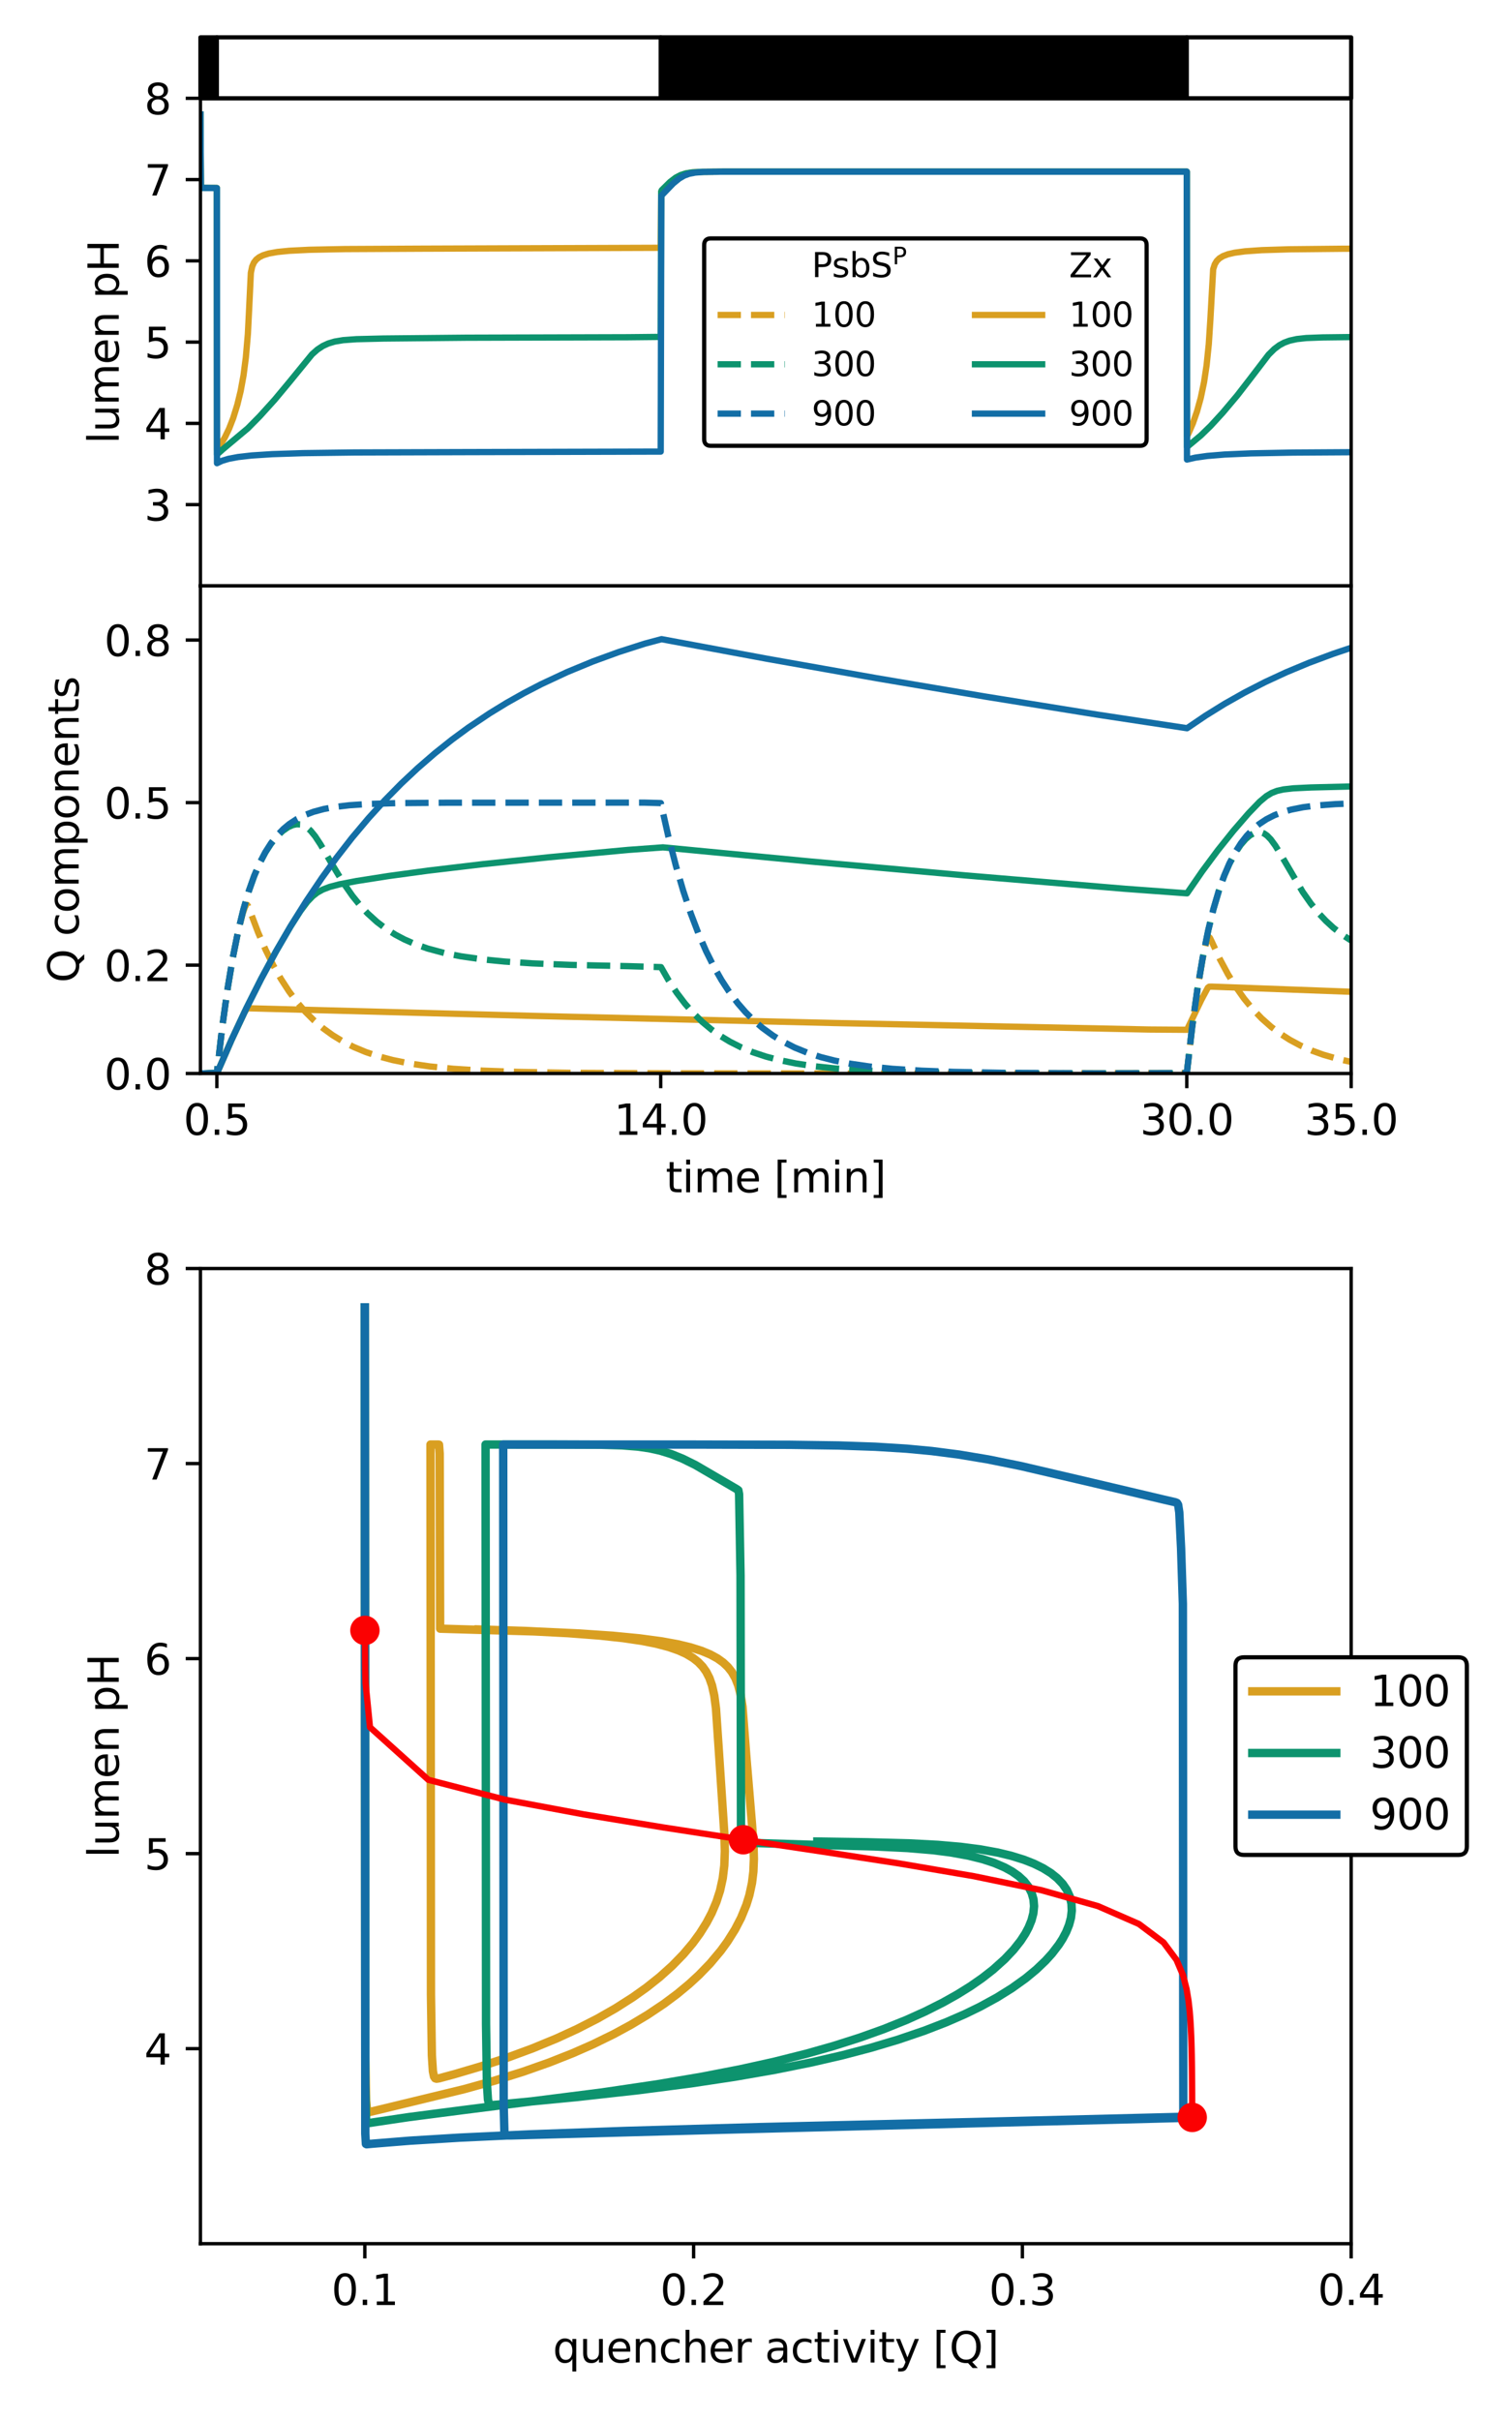 <?xml version="1.0" encoding="utf-8" standalone="no"?>
<!DOCTYPE svg PUBLIC "-//W3C//DTD SVG 1.1//EN"
  "http://www.w3.org/Graphics/SVG/1.1/DTD/svg11.dtd">
<svg xmlns:xlink="http://www.w3.org/1999/xlink" width="360pt" height="576pt" viewBox="0 0 360 576" xmlns="http://www.w3.org/2000/svg" version="1.1">
 <defs>
  <style type="text/css">*{stroke-linejoin: round; stroke-linecap: butt}</style>
 </defs>
 <g id="figure_1">
  <g id="patch_1">
   <path d="M 0 576 
L 360 576 
L 360 0 
L 0 0 
z
" style="fill: #ffffff"/>
  </g>
  <g id="axes_1">
   <g id="patch_2">
    <path d="M 47.72 139.455 
L 321.705 139.455 
L 321.705 23.4 
L 47.72 23.4 
z
" style="fill: #ffffff"/>
   </g>
   <g id="patch_3">
    <path d="M 47.72 23.4 
L 51.634 23.4 
L 51.634 8.893 
L 47.72 8.893 
z
" style="stroke: #000000; stroke-linejoin: miter"/>
   </g>
   <g id="patch_4">
    <path d="M 51.634 23.4 
L 157.314 23.4 
L 157.314 8.893 
L 51.634 8.893 
z
" style="fill: #ffffff; stroke: #000000; stroke-linejoin: miter"/>
   </g>
   <g id="patch_5">
    <path d="M 157.314 23.4 
L 282.564 23.4 
L 282.564 8.893 
L 157.314 8.893 
z
" style="stroke: #000000; stroke-linejoin: miter"/>
   </g>
   <g id="patch_6">
    <path d="M 282.564 23.4 
L 321.705 23.4 
L 321.705 8.893 
L 282.564 8.893 
z
" style="fill: #ffffff; stroke: #000000; stroke-linejoin: miter"/>
   </g>
   <g id="matplotlib.axis_1">
    <g id="ytick_1">
     <g id="line2d_1">
      <defs>
       <path id="m0ef257c199" d="M 0 0 
L -3.5 0 
" style="stroke: #000000; stroke-width: 0.8"/>
      </defs>
      <g>
       <use xlink:href="#m0ef257c199" x="47.72" y="120.112" style="stroke: #000000; stroke-width: 0.8"/>
      </g>
     </g>
     <g id="text_1">
      <!-- 3 -->
      <g transform="translate(34.358 123.911) scale(0.1 -0.1)">
       <defs>
        <path id="DejaVuSans-33" d="M 2597 2516 
Q 3050 2419 3304 2112 
Q 3559 1806 3559 1356 
Q 3559 666 3084 287 
Q 2609 -91 1734 -91 
Q 1441 -91 1130 -33 
Q 819 25 488 141 
L 488 750 
Q 750 597 1062 519 
Q 1375 441 1716 441 
Q 2309 441 2620 675 
Q 2931 909 2931 1356 
Q 2931 1769 2642 2001 
Q 2353 2234 1838 2234 
L 1294 2234 
L 1294 2753 
L 1863 2753 
Q 2328 2753 2575 2939 
Q 2822 3125 2822 3475 
Q 2822 3834 2567 4026 
Q 2313 4219 1838 4219 
Q 1578 4219 1281 4162 
Q 984 4106 628 3988 
L 628 4550 
Q 988 4650 1302 4700 
Q 1616 4750 1894 4750 
Q 2613 4750 3031 4423 
Q 3450 4097 3450 3541 
Q 3450 3153 3228 2886 
Q 3006 2619 2597 2516 
z
" transform="scale(0.016)"/>
       </defs>
       <use xlink:href="#DejaVuSans-33"/>
      </g>
     </g>
    </g>
    <g id="ytick_2">
     <g id="line2d_2">
      <g>
       <use xlink:href="#m0ef257c199" x="47.72" y="100.77" style="stroke: #000000; stroke-width: 0.8"/>
      </g>
     </g>
     <g id="text_2">
      <!-- 4 -->
      <g transform="translate(34.358 104.569) scale(0.1 -0.1)">
       <defs>
        <path id="DejaVuSans-34" d="M 2419 4116 
L 825 1625 
L 2419 1625 
L 2419 4116 
z
M 2253 4666 
L 3047 4666 
L 3047 1625 
L 3713 1625 
L 3713 1100 
L 3047 1100 
L 3047 0 
L 2419 0 
L 2419 1100 
L 313 1100 
L 313 1709 
L 2253 4666 
z
" transform="scale(0.016)"/>
       </defs>
       <use xlink:href="#DejaVuSans-34"/>
      </g>
     </g>
    </g>
    <g id="ytick_3">
     <g id="line2d_3">
      <g>
       <use xlink:href="#m0ef257c199" x="47.72" y="81.427" style="stroke: #000000; stroke-width: 0.8"/>
      </g>
     </g>
     <g id="text_3">
      <!-- 5 -->
      <g transform="translate(34.358 85.226) scale(0.1 -0.1)">
       <defs>
        <path id="DejaVuSans-35" d="M 691 4666 
L 3169 4666 
L 3169 4134 
L 1269 4134 
L 1269 2991 
Q 1406 3038 1543 3061 
Q 1681 3084 1819 3084 
Q 2600 3084 3056 2656 
Q 3513 2228 3513 1497 
Q 3513 744 3044 326 
Q 2575 -91 1722 -91 
Q 1428 -91 1123 -41 
Q 819 9 494 109 
L 494 744 
Q 775 591 1075 516 
Q 1375 441 1709 441 
Q 2250 441 2565 725 
Q 2881 1009 2881 1497 
Q 2881 1984 2565 2268 
Q 2250 2553 1709 2553 
Q 1456 2553 1204 2497 
Q 953 2441 691 2322 
L 691 4666 
z
" transform="scale(0.016)"/>
       </defs>
       <use xlink:href="#DejaVuSans-35"/>
      </g>
     </g>
    </g>
    <g id="ytick_4">
     <g id="line2d_4">
      <g>
       <use xlink:href="#m0ef257c199" x="47.72" y="62.085" style="stroke: #000000; stroke-width: 0.8"/>
      </g>
     </g>
     <g id="text_4">
      <!-- 6 -->
      <g transform="translate(34.358 65.884) scale(0.1 -0.1)">
       <defs>
        <path id="DejaVuSans-36" d="M 2113 2584 
Q 1688 2584 1439 2293 
Q 1191 2003 1191 1497 
Q 1191 994 1439 701 
Q 1688 409 2113 409 
Q 2538 409 2786 701 
Q 3034 994 3034 1497 
Q 3034 2003 2786 2293 
Q 2538 2584 2113 2584 
z
M 3366 4563 
L 3366 3988 
Q 3128 4100 2886 4159 
Q 2644 4219 2406 4219 
Q 1781 4219 1451 3797 
Q 1122 3375 1075 2522 
Q 1259 2794 1537 2939 
Q 1816 3084 2150 3084 
Q 2853 3084 3261 2657 
Q 3669 2231 3669 1497 
Q 3669 778 3244 343 
Q 2819 -91 2113 -91 
Q 1303 -91 875 529 
Q 447 1150 447 2328 
Q 447 3434 972 4092 
Q 1497 4750 2381 4750 
Q 2619 4750 2861 4703 
Q 3103 4656 3366 4563 
z
" transform="scale(0.016)"/>
       </defs>
       <use xlink:href="#DejaVuSans-36"/>
      </g>
     </g>
    </g>
    <g id="ytick_5">
     <g id="line2d_5">
      <g>
       <use xlink:href="#m0ef257c199" x="47.72" y="42.742" style="stroke: #000000; stroke-width: 0.8"/>
      </g>
     </g>
     <g id="text_5">
      <!-- 7 -->
      <g transform="translate(34.358 46.542) scale(0.1 -0.1)">
       <defs>
        <path id="DejaVuSans-37" d="M 525 4666 
L 3525 4666 
L 3525 4397 
L 1831 0 
L 1172 0 
L 2766 4134 
L 525 4134 
L 525 4666 
z
" transform="scale(0.016)"/>
       </defs>
       <use xlink:href="#DejaVuSans-37"/>
      </g>
     </g>
    </g>
    <g id="ytick_6">
     <g id="line2d_6">
      <g>
       <use xlink:href="#m0ef257c199" x="47.72" y="23.4" style="stroke: #000000; stroke-width: 0.8"/>
      </g>
     </g>
     <g id="text_6">
      <!-- 8 -->
      <g transform="translate(34.358 27.199) scale(0.1 -0.1)">
       <defs>
        <path id="DejaVuSans-38" d="M 2034 2216 
Q 1584 2216 1326 1975 
Q 1069 1734 1069 1313 
Q 1069 891 1326 650 
Q 1584 409 2034 409 
Q 2484 409 2743 651 
Q 3003 894 3003 1313 
Q 3003 1734 2745 1975 
Q 2488 2216 2034 2216 
z
M 1403 2484 
Q 997 2584 770 2862 
Q 544 3141 544 3541 
Q 544 4100 942 4425 
Q 1341 4750 2034 4750 
Q 2731 4750 3128 4425 
Q 3525 4100 3525 3541 
Q 3525 3141 3298 2862 
Q 3072 2584 2669 2484 
Q 3125 2378 3379 2068 
Q 3634 1759 3634 1313 
Q 3634 634 3220 271 
Q 2806 -91 2034 -91 
Q 1263 -91 848 271 
Q 434 634 434 1313 
Q 434 1759 690 2068 
Q 947 2378 1403 2484 
z
M 1172 3481 
Q 1172 3119 1398 2916 
Q 1625 2713 2034 2713 
Q 2441 2713 2670 2916 
Q 2900 3119 2900 3481 
Q 2900 3844 2670 4047 
Q 2441 4250 2034 4250 
Q 1625 4250 1398 4047 
Q 1172 3844 1172 3481 
z
" transform="scale(0.016)"/>
       </defs>
       <use xlink:href="#DejaVuSans-38"/>
      </g>
     </g>
    </g>
    <g id="text_7">
     <!-- lumen pH -->
     <g transform="translate(28.278 105.624) rotate(-90) scale(0.1 -0.1)">
      <defs>
       <path id="DejaVuSans-6c" d="M 603 4863 
L 1178 4863 
L 1178 0 
L 603 0 
L 603 4863 
z
" transform="scale(0.016)"/>
       <path id="DejaVuSans-75" d="M 544 1381 
L 544 3500 
L 1119 3500 
L 1119 1403 
Q 1119 906 1312 657 
Q 1506 409 1894 409 
Q 2359 409 2629 706 
Q 2900 1003 2900 1516 
L 2900 3500 
L 3475 3500 
L 3475 0 
L 2900 0 
L 2900 538 
Q 2691 219 2414 64 
Q 2138 -91 1772 -91 
Q 1169 -91 856 284 
Q 544 659 544 1381 
z
M 1991 3584 
L 1991 3584 
z
" transform="scale(0.016)"/>
       <path id="DejaVuSans-6d" d="M 3328 2828 
Q 3544 3216 3844 3400 
Q 4144 3584 4550 3584 
Q 5097 3584 5394 3201 
Q 5691 2819 5691 2113 
L 5691 0 
L 5113 0 
L 5113 2094 
Q 5113 2597 4934 2840 
Q 4756 3084 4391 3084 
Q 3944 3084 3684 2787 
Q 3425 2491 3425 1978 
L 3425 0 
L 2847 0 
L 2847 2094 
Q 2847 2600 2669 2842 
Q 2491 3084 2119 3084 
Q 1678 3084 1418 2786 
Q 1159 2488 1159 1978 
L 1159 0 
L 581 0 
L 581 3500 
L 1159 3500 
L 1159 2956 
Q 1356 3278 1631 3431 
Q 1906 3584 2284 3584 
Q 2666 3584 2933 3390 
Q 3200 3197 3328 2828 
z
" transform="scale(0.016)"/>
       <path id="DejaVuSans-65" d="M 3597 1894 
L 3597 1613 
L 953 1613 
Q 991 1019 1311 708 
Q 1631 397 2203 397 
Q 2534 397 2845 478 
Q 3156 559 3463 722 
L 3463 178 
Q 3153 47 2828 -22 
Q 2503 -91 2169 -91 
Q 1331 -91 842 396 
Q 353 884 353 1716 
Q 353 2575 817 3079 
Q 1281 3584 2069 3584 
Q 2775 3584 3186 3129 
Q 3597 2675 3597 1894 
z
M 3022 2063 
Q 3016 2534 2758 2815 
Q 2500 3097 2075 3097 
Q 1594 3097 1305 2825 
Q 1016 2553 972 2059 
L 3022 2063 
z
" transform="scale(0.016)"/>
       <path id="DejaVuSans-6e" d="M 3513 2113 
L 3513 0 
L 2938 0 
L 2938 2094 
Q 2938 2591 2744 2837 
Q 2550 3084 2163 3084 
Q 1697 3084 1428 2787 
Q 1159 2491 1159 1978 
L 1159 0 
L 581 0 
L 581 3500 
L 1159 3500 
L 1159 2956 
Q 1366 3272 1645 3428 
Q 1925 3584 2291 3584 
Q 2894 3584 3203 3211 
Q 3513 2838 3513 2113 
z
" transform="scale(0.016)"/>
       <path id="DejaVuSans-20" transform="scale(0.016)"/>
       <path id="DejaVuSans-70" d="M 1159 525 
L 1159 -1331 
L 581 -1331 
L 581 3500 
L 1159 3500 
L 1159 2969 
Q 1341 3281 1617 3432 
Q 1894 3584 2278 3584 
Q 2916 3584 3314 3078 
Q 3713 2572 3713 1747 
Q 3713 922 3314 415 
Q 2916 -91 2278 -91 
Q 1894 -91 1617 61 
Q 1341 213 1159 525 
z
M 3116 1747 
Q 3116 2381 2855 2742 
Q 2594 3103 2138 3103 
Q 1681 3103 1420 2742 
Q 1159 2381 1159 1747 
Q 1159 1113 1420 752 
Q 1681 391 2138 391 
Q 2594 391 2855 752 
Q 3116 1113 3116 1747 
z
" transform="scale(0.016)"/>
       <path id="DejaVuSans-48" d="M 628 4666 
L 1259 4666 
L 1259 2753 
L 3553 2753 
L 3553 4666 
L 4184 4666 
L 4184 0 
L 3553 0 
L 3553 2222 
L 1259 2222 
L 1259 0 
L 628 0 
L 628 4666 
z
" transform="scale(0.016)"/>
      </defs>
      <use xlink:href="#DejaVuSans-6c"/>
      <use xlink:href="#DejaVuSans-75" transform="translate(27.783 0)"/>
      <use xlink:href="#DejaVuSans-6d" transform="translate(91.162 0)"/>
      <use xlink:href="#DejaVuSans-65" transform="translate(188.574 0)"/>
      <use xlink:href="#DejaVuSans-6e" transform="translate(250.098 0)"/>
      <use xlink:href="#DejaVuSans-20" transform="translate(313.477 0)"/>
      <use xlink:href="#DejaVuSans-70" transform="translate(345.264 0)"/>
      <use xlink:href="#DejaVuSans-48" transform="translate(408.74 0)"/>
     </g>
    </g>
   </g>
   <g id="line2d_7">
    <path d="M 47.72 27.255 
L 47.834 44.735 
L 49.204 44.736 
L 51.634 44.75 
L 51.694 107.07 
L 51.744 107.006 
L 53.487 104.217 
L 54.546 102.028 
L 55.525 99.5 
L 56.51 96.321 
L 57.295 93.093 
L 57.989 89.302 
L 58.538 85.049 
L 59.015 79.53 
L 59.335 73.144 
L 59.725 64.947 
L 60.039 63.457 
L 60.455 62.497 
L 60.998 61.789 
L 61.707 61.224 
L 62.651 60.754 
L 63.996 60.34 
L 66.03 59.973 
L 68.839 59.692 
L 73.631 59.452 
L 82.131 59.282 
L 100.544 59.188 
L 157.314 58.981 
L 157.425 45.709 
L 157.559 45.404 
L 159.63 43.345 
L 160.955 42.324 
L 162.121 41.698 
L 163.329 41.298 
L 164.844 41.041 
L 167.162 40.902 
L 172.715 40.858 
L 282.564 40.857 
L 282.564 40.869 
L 282.655 103.75 
L 282.675 103.732 
L 283.046 103.003 
L 284.021 100.746 
L 285 97.934 
L 285.89 94.712 
L 286.674 90.982 
L 287.289 86.91 
L 287.804 81.917 
L 288.186 76.014 
L 288.85 64.093 
L 289.218 62.935 
L 289.702 62.12 
L 290.324 61.498 
L 291.177 60.97 
L 292.364 60.518 
L 293.929 60.154 
L 296.422 59.818 
L 300.406 59.54 
L 307.06 59.335 
L 319.754 59.204 
L 321.705 59.195 
L 321.705 59.195 
" clip-path="url(#p73474bba66)" style="fill: none; stroke: #d99f21; stroke-width: 1.5; stroke-linecap: square"/>
   </g>
   <g id="line2d_8">
    <path d="M 47.72 178.139 
L 51.714 178.029 
L 53.092 176.274 
L 54.57 174.75 
L 56.072 173.508 
L 57.615 172.514 
L 58.538 172.135 
L 59.051 172.157 
L 60.068 172.564 
L 62.984 173.64 
L 66.188 174.584 
L 69.752 175.403 
L 73.873 176.118 
L 78.712 176.723 
L 84.614 177.22 
L 92.113 177.609 
L 101.433 177.87 
L 116.306 178.047 
L 146.597 178.126 
L 282.592 178.109 
L 283.957 176.357 
L 285.399 174.855 
L 286.792 173.715 
L 287.585 173.303 
L 288.068 173.296 
L 289.183 173.658 
L 292.434 174.61 
L 296.002 175.424 
L 300.197 176.144 
L 305.05 176.742 
L 310.953 177.233 
L 318.582 177.621 
L 321.705 177.727 
L 321.705 177.727 
" clip-path="url(#p73474bba66)" style="fill: none; stroke-dasharray: 5.55,2.4; stroke-dashoffset: 0; stroke: #d99f21; stroke-width: 1.5"/>
   </g>
   <g id="line2d_9">
    <path d="M 47.72 178.139 
L 51.931 178.035 
L 57.694 176.112 
L 59.015 175.812 
L 63.589 175.829 
L 240.886 176.472 
L 282.894 176.49 
L 287.686 175.059 
L 288.706 175.039 
L 321.705 175.222 
L 321.705 175.222 
" clip-path="url(#p73474bba66)" style="fill: none; stroke: #d99f21; stroke-width: 1.5; stroke-linecap: square"/>
   </g>
   <g id="line2d_10">
    <path d="M 47.72 27.255 
L 47.834 44.735 
L 49.204 44.736 
L 51.634 44.756 
L 51.678 108.17 
L 51.743 108.109 
L 53.042 106.946 
L 58.998 101.957 
L 61.87 99.047 
L 65.415 95.126 
L 68.89 90.954 
L 74.293 84.336 
L 75.58 83.197 
L 76.867 82.35 
L 78.154 81.758 
L 79.671 81.303 
L 81.713 80.961 
L 84.833 80.732 
L 91.289 80.576 
L 110.988 80.383 
L 149.525 80.27 
L 157.314 80.189 
L 157.426 45.616 
L 157.554 45.272 
L 159.542 43.309 
L 160.89 42.283 
L 162.07 41.665 
L 163.313 41.271 
L 164.734 41.039 
L 167.046 40.902 
L 172.647 40.858 
L 282.564 40.857 
L 282.564 40.872 
L 282.631 106.37 
L 282.675 106.342 
L 285.927 103.628 
L 288.26 101.357 
L 291.144 98.212 
L 294.579 94.133 
L 297.6 90.23 
L 302.038 84.422 
L 303.41 83.066 
L 304.617 82.17 
L 305.77 81.553 
L 307.057 81.08 
L 308.748 80.705 
L 311.003 80.458 
L 314.902 80.31 
L 321.705 80.227 
L 321.705 80.227 
" clip-path="url(#p73474bba66)" style="fill: none; stroke: #0d936e; stroke-width: 1.5; stroke-linecap: square"/>
   </g>
   <g id="line2d_11">
    <path d="M 47.72 178.139 
L 51.711 178.032 
L 53.1 176.264 
L 54.545 174.771 
L 56.112 173.474 
L 57.806 172.37 
L 59.685 171.43 
L 61.67 170.683 
L 63.961 170.059 
L 66.584 169.577 
L 69.462 169.283 
L 71.719 169.253 
L 73.742 169.438 
L 75.948 169.873 
L 86.17 172.21 
L 90.732 172.844 
L 95.442 173.29 
L 101.838 173.679 
L 110.988 173.986 
L 125.367 174.196 
L 151.59 174.312 
L 157.702 174.431 
L 161.217 175.276 
L 165.15 175.995 
L 169.818 176.619 
L 175.365 177.128 
L 182.355 177.535 
L 191.187 177.824 
L 204.883 178.024 
L 229.84 178.121 
L 282.612 178.075 
L 283.982 176.322 
L 285.437 174.809 
L 286.99 173.515 
L 288.627 172.437 
L 290.464 171.501 
L 292.344 170.776 
L 294.669 170.132 
L 297.101 169.699 
L 299.144 169.529 
L 301.154 169.587 
L 303.087 169.882 
L 305.956 170.588 
L 311.285 171.903 
L 315.317 172.635 
L 319.74 173.201 
L 321.705 173.392 
L 321.705 173.392 
" clip-path="url(#p73474bba66)" style="fill: none; stroke-dasharray: 5.55,2.4; stroke-dashoffset: 0; stroke: #0d936e; stroke-width: 1.5"/>
   </g>
   <g id="line2d_12">
    <path d="M 47.72 178.139 
L 51.936 178.033 
L 57.674 176.117 
L 63.817 174.298 
L 70.145 172.656 
L 73.742 171.913 
L 76.315 171.612 
L 80.246 171.406 
L 92.004 171.1 
L 121.446 170.56 
L 158.941 170.082 
L 250.397 171.33 
L 282.98 171.628 
L 290.256 170.112 
L 297.857 168.755 
L 302.038 168.185 
L 305.212 168.008 
L 312.131 167.927 
L 321.705 167.892 
L 321.705 167.892 
" clip-path="url(#p73474bba66)" style="fill: none; stroke: #0d936e; stroke-width: 1.5; stroke-linecap: square"/>
   </g>
   <g id="line2d_13">
    <path d="M 47.72 27.255 
L 47.834 44.735 
L 49.204 44.736 
L 51.634 44.777 
L 51.662 110.249 
L 51.743 110.204 
L 52.85 109.683 
L 54.424 109.208 
L 56.669 108.784 
L 59.96 108.409 
L 64.842 108.094 
L 72.191 107.855 
L 84.493 107.693 
L 111.471 107.608 
L 157.314 107.486 
L 157.458 46.616 
L 157.721 46.312 
L 160.275 43.665 
L 161.711 42.487 
L 162.884 41.803 
L 164.056 41.369 
L 165.53 41.078 
L 167.602 40.921 
L 172.045 40.861 
L 219.409 40.856 
L 282.564 40.857 
L 282.564 40.948 
L 282.612 109.382 
L 282.674 109.367 
L 284.601 108.926 
L 287.433 108.524 
L 291.573 108.182 
L 297.801 107.911 
L 307.913 107.721 
L 321.705 107.633 
L 321.705 107.633 
" clip-path="url(#p73474bba66)" style="fill: none; stroke: #136ea6; stroke-width: 1.5; stroke-linecap: square"/>
   </g>
   <g id="line2d_14">
    <path d="M 47.72 178.139 
L 51.713 178.028 
L 53.104 176.258 
L 54.542 174.773 
L 56.033 173.531 
L 57.747 172.402 
L 59.599 171.464 
L 61.63 170.69 
L 63.954 170.047 
L 66.742 169.516 
L 69.996 169.118 
L 74.418 168.807 
L 80.899 168.599 
L 92.295 168.493 
L 130.934 168.469 
L 157.476 168.58 
L 159.764 170.061 
L 162.289 171.431 
L 164.973 172.633 
L 167.944 173.714 
L 171.187 174.654 
L 174.886 175.484 
L 179.071 176.188 
L 184.021 176.784 
L 190.237 177.281 
L 197.843 177.649 
L 208.805 177.921 
L 225.314 178.074 
L 261.32 178.135 
L 282.64 178.032 
L 284.032 176.261 
L 285.548 174.703 
L 287.043 173.472 
L 288.7 172.389 
L 290.522 171.467 
L 292.524 170.702 
L 294.91 170.041 
L 297.517 169.54 
L 300.927 169.117 
L 305.34 168.808 
L 311.61 168.604 
L 321.705 168.5 
L 321.705 168.5 
" clip-path="url(#p73474bba66)" style="fill: none; stroke-dasharray: 5.55,2.4; stroke-dashoffset: 0; stroke: #136ea6; stroke-width: 1.5"/>
   </g>
   <g id="line2d_15">
    <path d="M 47.72 178.139 
L 51.936 178.032 
L 57.747 176.094 
L 63.954 174.26 
L 70.362 172.593 
L 77.51 170.972 
L 84.493 169.599 
L 92.295 168.279 
L 100.992 167.032 
L 110.192 165.932 
L 120.685 164.904 
L 132.984 163.946 
L 147.333 163.091 
L 158.243 162.654 
L 224.437 164.429 
L 282.826 165.792 
L 293.285 164.793 
L 305.039 163.896 
L 318.448 163.102 
L 321.705 162.94 
L 321.705 162.94 
" clip-path="url(#p73474bba66)" style="fill: none; stroke: #136ea6; stroke-width: 1.5; stroke-linecap: square"/>
   </g>
   <g id="patch_7">
    <path d="M 47.72 139.455 
L 47.72 23.4 
" style="fill: none; stroke: #000000; stroke-width: 0.8; stroke-linejoin: miter; stroke-linecap: square"/>
   </g>
   <g id="patch_8">
    <path d="M 321.705 139.455 
L 321.705 23.4 
" style="fill: none; stroke: #000000; stroke-width: 0.8; stroke-linejoin: miter; stroke-linecap: square"/>
   </g>
   <g id="patch_9">
    <path d="M 47.72 139.455 
L 321.705 139.455 
" style="fill: none; stroke: #000000; stroke-width: 0.8; stroke-linejoin: miter; stroke-linecap: square"/>
   </g>
   <g id="patch_10">
    <path d="M 47.72 23.4 
L 321.705 23.4 
" style="fill: none; stroke: #000000; stroke-width: 0.8; stroke-linejoin: miter; stroke-linecap: square"/>
   </g>
   <g id="legend_1">
    <g id="patch_11">
     <path d="M 169.256 106.112 
L 271.406 106.112 
Q 273.006 106.112 273.006 104.512 
L 273.006 58.342 
Q 273.006 56.742 271.406 56.742 
L 169.256 56.742 
Q 167.656 56.742 167.656 58.342 
L 167.656 104.512 
Q 167.656 106.112 169.256 106.112 
z
" style="fill: #ffffff; stroke: #000000; stroke-linejoin: miter"/>
    </g>
    <g id="line2d_16">
     <path d="M 170.856 63.221 
L 178.856 63.221 
L 186.856 63.221 
" style="fill: none; stroke: #000000; stroke-opacity: 0; stroke-width: 1.5; stroke-linecap: square"/>
    </g>
    <g id="text_8">
     <!-- $\mathrm{PsbS^P}$ -->
     <g transform="translate(193.256 66.021) scale(0.08 -0.08)">
      <defs>
       <path id="DejaVuSans-50" d="M 1259 4147 
L 1259 2394 
L 2053 2394 
Q 2494 2394 2734 2622 
Q 2975 2850 2975 3272 
Q 2975 3691 2734 3919 
Q 2494 4147 2053 4147 
L 1259 4147 
z
M 628 4666 
L 2053 4666 
Q 2838 4666 3239 4311 
Q 3641 3956 3641 3272 
Q 3641 2581 3239 2228 
Q 2838 1875 2053 1875 
L 1259 1875 
L 1259 0 
L 628 0 
L 628 4666 
z
" transform="scale(0.016)"/>
       <path id="DejaVuSans-73" d="M 2834 3397 
L 2834 2853 
Q 2591 2978 2328 3040 
Q 2066 3103 1784 3103 
Q 1356 3103 1142 2972 
Q 928 2841 928 2578 
Q 928 2378 1081 2264 
Q 1234 2150 1697 2047 
L 1894 2003 
Q 2506 1872 2764 1633 
Q 3022 1394 3022 966 
Q 3022 478 2636 193 
Q 2250 -91 1575 -91 
Q 1294 -91 989 -36 
Q 684 19 347 128 
L 347 722 
Q 666 556 975 473 
Q 1284 391 1588 391 
Q 1994 391 2212 530 
Q 2431 669 2431 922 
Q 2431 1156 2273 1281 
Q 2116 1406 1581 1522 
L 1381 1569 
Q 847 1681 609 1914 
Q 372 2147 372 2553 
Q 372 3047 722 3315 
Q 1072 3584 1716 3584 
Q 2034 3584 2315 3537 
Q 2597 3491 2834 3397 
z
" transform="scale(0.016)"/>
       <path id="DejaVuSans-62" d="M 3116 1747 
Q 3116 2381 2855 2742 
Q 2594 3103 2138 3103 
Q 1681 3103 1420 2742 
Q 1159 2381 1159 1747 
Q 1159 1113 1420 752 
Q 1681 391 2138 391 
Q 2594 391 2855 752 
Q 3116 1113 3116 1747 
z
M 1159 2969 
Q 1341 3281 1617 3432 
Q 1894 3584 2278 3584 
Q 2916 3584 3314 3078 
Q 3713 2572 3713 1747 
Q 3713 922 3314 415 
Q 2916 -91 2278 -91 
Q 1894 -91 1617 61 
Q 1341 213 1159 525 
L 1159 0 
L 581 0 
L 581 4863 
L 1159 4863 
L 1159 2969 
z
" transform="scale(0.016)"/>
       <path id="DejaVuSans-53" d="M 3425 4513 
L 3425 3897 
Q 3066 4069 2747 4153 
Q 2428 4238 2131 4238 
Q 1616 4238 1336 4038 
Q 1056 3838 1056 3469 
Q 1056 3159 1242 3001 
Q 1428 2844 1947 2747 
L 2328 2669 
Q 3034 2534 3370 2195 
Q 3706 1856 3706 1288 
Q 3706 609 3251 259 
Q 2797 -91 1919 -91 
Q 1588 -91 1214 -16 
Q 841 59 441 206 
L 441 856 
Q 825 641 1194 531 
Q 1563 422 1919 422 
Q 2459 422 2753 634 
Q 3047 847 3047 1241 
Q 3047 1584 2836 1778 
Q 2625 1972 2144 2069 
L 1759 2144 
Q 1053 2284 737 2584 
Q 422 2884 422 3419 
Q 422 4038 858 4394 
Q 1294 4750 2059 4750 
Q 2388 4750 2728 4690 
Q 3069 4631 3425 4513 
z
" transform="scale(0.016)"/>
      </defs>
      <use xlink:href="#DejaVuSans-50" transform="translate(0 0.684)"/>
      <use xlink:href="#DejaVuSans-73" transform="translate(60.303 0.684)"/>
      <use xlink:href="#DejaVuSans-62" transform="translate(112.402 0.684)"/>
      <use xlink:href="#DejaVuSans-53" transform="translate(175.879 0.684)"/>
      <use xlink:href="#DejaVuSans-50" transform="translate(240.312 38.966) scale(0.7)"/>
     </g>
    </g>
    <g id="line2d_17">
     <path d="M 170.856 74.964 
L 178.856 74.964 
L 186.856 74.964 
" style="fill: none; stroke-dasharray: 5.55,2.4; stroke-dashoffset: 0; stroke: #d99f21; stroke-width: 1.5"/>
    </g>
    <g id="text_9">
     <!-- 100 -->
     <g transform="translate(193.256 77.764) scale(0.08 -0.08)">
      <defs>
       <path id="DejaVuSans-31" d="M 794 531 
L 1825 531 
L 1825 4091 
L 703 3866 
L 703 4441 
L 1819 4666 
L 2450 4666 
L 2450 531 
L 3481 531 
L 3481 0 
L 794 0 
L 794 531 
z
" transform="scale(0.016)"/>
       <path id="DejaVuSans-30" d="M 2034 4250 
Q 1547 4250 1301 3770 
Q 1056 3291 1056 2328 
Q 1056 1369 1301 889 
Q 1547 409 2034 409 
Q 2525 409 2770 889 
Q 3016 1369 3016 2328 
Q 3016 3291 2770 3770 
Q 2525 4250 2034 4250 
z
M 2034 4750 
Q 2819 4750 3233 4129 
Q 3647 3509 3647 2328 
Q 3647 1150 3233 529 
Q 2819 -91 2034 -91 
Q 1250 -91 836 529 
Q 422 1150 422 2328 
Q 422 3509 836 4129 
Q 1250 4750 2034 4750 
z
" transform="scale(0.016)"/>
      </defs>
      <use xlink:href="#DejaVuSans-31"/>
      <use xlink:href="#DejaVuSans-30" transform="translate(63.623 0)"/>
      <use xlink:href="#DejaVuSans-30" transform="translate(127.246 0)"/>
     </g>
    </g>
    <g id="line2d_18">
     <path d="M 170.856 86.706 
L 178.856 86.706 
L 186.856 86.706 
" style="fill: none; stroke-dasharray: 5.55,2.4; stroke-dashoffset: 0; stroke: #0d936e; stroke-width: 1.5"/>
    </g>
    <g id="text_10">
     <!-- 300 -->
     <g transform="translate(193.256 89.506) scale(0.08 -0.08)">
      <use xlink:href="#DejaVuSans-33"/>
      <use xlink:href="#DejaVuSans-30" transform="translate(63.623 0)"/>
      <use xlink:href="#DejaVuSans-30" transform="translate(127.246 0)"/>
     </g>
    </g>
    <g id="line2d_19">
     <path d="M 170.856 98.449 
L 178.856 98.449 
L 186.856 98.449 
" style="fill: none; stroke-dasharray: 5.55,2.4; stroke-dashoffset: 0; stroke: #136ea6; stroke-width: 1.5"/>
    </g>
    <g id="text_11">
     <!-- 900 -->
     <g transform="translate(193.256 101.249) scale(0.08 -0.08)">
      <defs>
       <path id="DejaVuSans-39" d="M 703 97 
L 703 672 
Q 941 559 1184 500 
Q 1428 441 1663 441 
Q 2288 441 2617 861 
Q 2947 1281 2994 2138 
Q 2813 1869 2534 1725 
Q 2256 1581 1919 1581 
Q 1219 1581 811 2004 
Q 403 2428 403 3163 
Q 403 3881 828 4315 
Q 1253 4750 1959 4750 
Q 2769 4750 3195 4129 
Q 3622 3509 3622 2328 
Q 3622 1225 3098 567 
Q 2575 -91 1691 -91 
Q 1453 -91 1209 -44 
Q 966 3 703 97 
z
M 1959 2075 
Q 2384 2075 2632 2365 
Q 2881 2656 2881 3163 
Q 2881 3666 2632 3958 
Q 2384 4250 1959 4250 
Q 1534 4250 1286 3958 
Q 1038 3666 1038 3163 
Q 1038 2656 1286 2365 
Q 1534 2075 1959 2075 
z
" transform="scale(0.016)"/>
      </defs>
      <use xlink:href="#DejaVuSans-39"/>
      <use xlink:href="#DejaVuSans-30" transform="translate(63.623 0)"/>
      <use xlink:href="#DejaVuSans-30" transform="translate(127.246 0)"/>
     </g>
    </g>
    <g id="line2d_20">
     <path d="M 232.136 63.221 
L 240.136 63.221 
L 248.136 63.221 
" style="fill: none; stroke: #000000; stroke-opacity: 0; stroke-width: 1.5; stroke-linecap: square"/>
    </g>
    <g id="text_12">
     <!-- $\mathrm{Zx}$ -->
     <g transform="translate(254.536 66.021) scale(0.08 -0.08)">
      <defs>
       <path id="DejaVuSans-5a" d="M 359 4666 
L 4025 4666 
L 4025 4184 
L 1075 531 
L 4097 531 
L 4097 0 
L 288 0 
L 288 481 
L 3238 4134 
L 359 4134 
L 359 4666 
z
" transform="scale(0.016)"/>
       <path id="DejaVuSans-78" d="M 3513 3500 
L 2247 1797 
L 3578 0 
L 2900 0 
L 1881 1375 
L 863 0 
L 184 0 
L 1544 1831 
L 300 3500 
L 978 3500 
L 1906 2253 
L 2834 3500 
L 3513 3500 
z
" transform="scale(0.016)"/>
      </defs>
      <use xlink:href="#DejaVuSans-5a" transform="translate(0 0.094)"/>
      <use xlink:href="#DejaVuSans-78" transform="translate(68.506 0.094)"/>
     </g>
    </g>
    <g id="line2d_21">
     <path d="M 232.136 74.964 
L 240.136 74.964 
L 248.136 74.964 
" style="fill: none; stroke: #d99f21; stroke-width: 1.5; stroke-linecap: square"/>
    </g>
    <g id="text_13">
     <!-- 100 -->
     <g transform="translate(254.536 77.764) scale(0.08 -0.08)">
      <use xlink:href="#DejaVuSans-31"/>
      <use xlink:href="#DejaVuSans-30" transform="translate(63.623 0)"/>
      <use xlink:href="#DejaVuSans-30" transform="translate(127.246 0)"/>
     </g>
    </g>
    <g id="line2d_22">
     <path d="M 232.136 86.706 
L 240.136 86.706 
L 248.136 86.706 
" style="fill: none; stroke: #0d936e; stroke-width: 1.5; stroke-linecap: square"/>
    </g>
    <g id="text_14">
     <!-- 300 -->
     <g transform="translate(254.536 89.506) scale(0.08 -0.08)">
      <use xlink:href="#DejaVuSans-33"/>
      <use xlink:href="#DejaVuSans-30" transform="translate(63.623 0)"/>
      <use xlink:href="#DejaVuSans-30" transform="translate(127.246 0)"/>
     </g>
    </g>
    <g id="line2d_23">
     <path d="M 232.136 98.449 
L 240.136 98.449 
L 248.136 98.449 
" style="fill: none; stroke: #136ea6; stroke-width: 1.5; stroke-linecap: square"/>
    </g>
    <g id="text_15">
     <!-- 900 -->
     <g transform="translate(254.536 101.249) scale(0.08 -0.08)">
      <use xlink:href="#DejaVuSans-39"/>
      <use xlink:href="#DejaVuSans-30" transform="translate(63.623 0)"/>
      <use xlink:href="#DejaVuSans-30" transform="translate(127.246 0)"/>
     </g>
    </g>
   </g>
  </g>
  <g id="axes_2">
   <g id="patch_12">
    <path d="M 47.72 255.509 
L 321.705 255.509 
L 321.705 139.455 
L 47.72 139.455 
z
" style="fill: #ffffff"/>
   </g>
   <g id="matplotlib.axis_2">
    <g id="xtick_1">
     <g id="line2d_24">
      <defs>
       <path id="m538b1e7884" d="M 0 0 
L 0 3.5 
" style="stroke: #000000; stroke-width: 0.8"/>
      </defs>
      <g>
       <use xlink:href="#m538b1e7884" x="51.634" y="255.509" style="stroke: #000000; stroke-width: 0.8"/>
      </g>
     </g>
     <g id="text_16">
      <!-- 0.5 -->
      <g transform="translate(43.683 270.108) scale(0.1 -0.1)">
       <defs>
        <path id="DejaVuSans-2e" d="M 684 794 
L 1344 794 
L 1344 0 
L 684 0 
L 684 794 
z
" transform="scale(0.016)"/>
       </defs>
       <use xlink:href="#DejaVuSans-30"/>
       <use xlink:href="#DejaVuSans-2e" transform="translate(63.623 0)"/>
       <use xlink:href="#DejaVuSans-35" transform="translate(95.41 0)"/>
      </g>
     </g>
    </g>
    <g id="xtick_2">
     <g id="line2d_25">
      <g>
       <use xlink:href="#m538b1e7884" x="157.314" y="255.509" style="stroke: #000000; stroke-width: 0.8"/>
      </g>
     </g>
     <g id="text_17">
      <!-- 14.0 -->
      <g transform="translate(146.181 270.108) scale(0.1 -0.1)">
       <use xlink:href="#DejaVuSans-31"/>
       <use xlink:href="#DejaVuSans-34" transform="translate(63.623 0)"/>
       <use xlink:href="#DejaVuSans-2e" transform="translate(127.246 0)"/>
       <use xlink:href="#DejaVuSans-30" transform="translate(159.033 0)"/>
      </g>
     </g>
    </g>
    <g id="xtick_3">
     <g id="line2d_26">
      <g>
       <use xlink:href="#m538b1e7884" x="282.564" y="255.509" style="stroke: #000000; stroke-width: 0.8"/>
      </g>
     </g>
     <g id="text_18">
      <!-- 30.0 -->
      <g transform="translate(271.431 270.108) scale(0.1 -0.1)">
       <use xlink:href="#DejaVuSans-33"/>
       <use xlink:href="#DejaVuSans-30" transform="translate(63.623 0)"/>
       <use xlink:href="#DejaVuSans-2e" transform="translate(127.246 0)"/>
       <use xlink:href="#DejaVuSans-30" transform="translate(159.033 0)"/>
      </g>
     </g>
    </g>
    <g id="xtick_4">
     <g id="line2d_27">
      <g>
       <use xlink:href="#m538b1e7884" x="321.705" y="255.509" style="stroke: #000000; stroke-width: 0.8"/>
      </g>
     </g>
     <g id="text_19">
      <!-- 35.0 -->
      <g transform="translate(310.572 270.108) scale(0.1 -0.1)">
       <use xlink:href="#DejaVuSans-33"/>
       <use xlink:href="#DejaVuSans-35" transform="translate(63.623 0)"/>
       <use xlink:href="#DejaVuSans-2e" transform="translate(127.246 0)"/>
       <use xlink:href="#DejaVuSans-30" transform="translate(159.033 0)"/>
      </g>
     </g>
    </g>
    <g id="text_20">
     <!-- time [min] -->
     <g transform="translate(158.498 283.786) scale(0.1 -0.1)">
      <defs>
       <path id="DejaVuSans-74" d="M 1172 4494 
L 1172 3500 
L 2356 3500 
L 2356 3053 
L 1172 3053 
L 1172 1153 
Q 1172 725 1289 603 
Q 1406 481 1766 481 
L 2356 481 
L 2356 0 
L 1766 0 
Q 1100 0 847 248 
Q 594 497 594 1153 
L 594 3053 
L 172 3053 
L 172 3500 
L 594 3500 
L 594 4494 
L 1172 4494 
z
" transform="scale(0.016)"/>
       <path id="DejaVuSans-69" d="M 603 3500 
L 1178 3500 
L 1178 0 
L 603 0 
L 603 3500 
z
M 603 4863 
L 1178 4863 
L 1178 4134 
L 603 4134 
L 603 4863 
z
" transform="scale(0.016)"/>
       <path id="DejaVuSans-5b" d="M 550 4863 
L 1875 4863 
L 1875 4416 
L 1125 4416 
L 1125 -397 
L 1875 -397 
L 1875 -844 
L 550 -844 
L 550 4863 
z
" transform="scale(0.016)"/>
       <path id="DejaVuSans-5d" d="M 1947 4863 
L 1947 -844 
L 622 -844 
L 622 -397 
L 1369 -397 
L 1369 4416 
L 622 4416 
L 622 4863 
L 1947 4863 
z
" transform="scale(0.016)"/>
      </defs>
      <use xlink:href="#DejaVuSans-74"/>
      <use xlink:href="#DejaVuSans-69" transform="translate(39.209 0)"/>
      <use xlink:href="#DejaVuSans-6d" transform="translate(66.992 0)"/>
      <use xlink:href="#DejaVuSans-65" transform="translate(164.404 0)"/>
      <use xlink:href="#DejaVuSans-20" transform="translate(225.928 0)"/>
      <use xlink:href="#DejaVuSans-5b" transform="translate(257.715 0)"/>
      <use xlink:href="#DejaVuSans-6d" transform="translate(296.729 0)"/>
      <use xlink:href="#DejaVuSans-69" transform="translate(394.141 0)"/>
      <use xlink:href="#DejaVuSans-6e" transform="translate(421.924 0)"/>
      <use xlink:href="#DejaVuSans-5d" transform="translate(485.303 0)"/>
     </g>
    </g>
   </g>
   <g id="matplotlib.axis_3">
    <g id="ytick_7">
     <g id="line2d_28">
      <g>
       <use xlink:href="#m0ef257c199" x="47.72" y="255.509" style="stroke: #000000; stroke-width: 0.8"/>
      </g>
     </g>
     <g id="text_21">
      <!-- 0.0 -->
      <g transform="translate(24.817 259.308) scale(0.1 -0.1)">
       <use xlink:href="#DejaVuSans-30"/>
       <use xlink:href="#DejaVuSans-2e" transform="translate(63.623 0)"/>
       <use xlink:href="#DejaVuSans-30" transform="translate(95.41 0)"/>
      </g>
     </g>
    </g>
    <g id="ytick_8">
     <g id="line2d_29">
      <g>
       <use xlink:href="#m0ef257c199" x="47.72" y="229.719" style="stroke: #000000; stroke-width: 0.8"/>
      </g>
     </g>
     <g id="text_22">
      <!-- 0.2 -->
      <g transform="translate(24.817 233.518) scale(0.1 -0.1)">
       <defs>
        <path id="DejaVuSans-32" d="M 1228 531 
L 3431 531 
L 3431 0 
L 469 0 
L 469 531 
Q 828 903 1448 1529 
Q 2069 2156 2228 2338 
Q 2531 2678 2651 2914 
Q 2772 3150 2772 3378 
Q 2772 3750 2511 3984 
Q 2250 4219 1831 4219 
Q 1534 4219 1204 4116 
Q 875 4013 500 3803 
L 500 4441 
Q 881 4594 1212 4672 
Q 1544 4750 1819 4750 
Q 2544 4750 2975 4387 
Q 3406 4025 3406 3419 
Q 3406 3131 3298 2873 
Q 3191 2616 2906 2266 
Q 2828 2175 2409 1742 
Q 1991 1309 1228 531 
z
" transform="scale(0.016)"/>
       </defs>
       <use xlink:href="#DejaVuSans-30"/>
       <use xlink:href="#DejaVuSans-2e" transform="translate(63.623 0)"/>
       <use xlink:href="#DejaVuSans-32" transform="translate(95.41 0)"/>
      </g>
     </g>
    </g>
    <g id="ytick_9">
     <g id="line2d_30">
      <g>
       <use xlink:href="#m0ef257c199" x="47.72" y="191.034" style="stroke: #000000; stroke-width: 0.8"/>
      </g>
     </g>
     <g id="text_23">
      <!-- 0.5 -->
      <g transform="translate(24.817 194.834) scale(0.1 -0.1)">
       <use xlink:href="#DejaVuSans-30"/>
       <use xlink:href="#DejaVuSans-2e" transform="translate(63.623 0)"/>
       <use xlink:href="#DejaVuSans-35" transform="translate(95.41 0)"/>
      </g>
     </g>
    </g>
    <g id="ytick_10">
     <g id="line2d_31">
      <g>
       <use xlink:href="#m0ef257c199" x="47.72" y="152.349" style="stroke: #000000; stroke-width: 0.8"/>
      </g>
     </g>
     <g id="text_24">
      <!-- 0.8 -->
      <g transform="translate(24.817 156.149) scale(0.1 -0.1)">
       <use xlink:href="#DejaVuSans-30"/>
       <use xlink:href="#DejaVuSans-2e" transform="translate(63.623 0)"/>
       <use xlink:href="#DejaVuSans-38" transform="translate(95.41 0)"/>
      </g>
     </g>
    </g>
    <g id="text_25">
     <!-- Q components -->
     <g transform="translate(18.737 233.898) rotate(-90) scale(0.1 -0.1)">
      <defs>
       <path id="DejaVuSans-51" d="M 2522 4238 
Q 1834 4238 1429 3725 
Q 1025 3213 1025 2328 
Q 1025 1447 1429 934 
Q 1834 422 2522 422 
Q 3209 422 3611 934 
Q 4013 1447 4013 2328 
Q 4013 3213 3611 3725 
Q 3209 4238 2522 4238 
z
M 3406 84 
L 4238 -825 
L 3475 -825 
L 2784 -78 
Q 2681 -84 2626 -87 
Q 2572 -91 2522 -91 
Q 1538 -91 948 567 
Q 359 1225 359 2328 
Q 359 3434 948 4092 
Q 1538 4750 2522 4750 
Q 3503 4750 4090 4092 
Q 4678 3434 4678 2328 
Q 4678 1516 4351 937 
Q 4025 359 3406 84 
z
" transform="scale(0.016)"/>
       <path id="DejaVuSans-63" d="M 3122 3366 
L 3122 2828 
Q 2878 2963 2633 3030 
Q 2388 3097 2138 3097 
Q 1578 3097 1268 2742 
Q 959 2388 959 1747 
Q 959 1106 1268 751 
Q 1578 397 2138 397 
Q 2388 397 2633 464 
Q 2878 531 3122 666 
L 3122 134 
Q 2881 22 2623 -34 
Q 2366 -91 2075 -91 
Q 1284 -91 818 406 
Q 353 903 353 1747 
Q 353 2603 823 3093 
Q 1294 3584 2113 3584 
Q 2378 3584 2631 3529 
Q 2884 3475 3122 3366 
z
" transform="scale(0.016)"/>
       <path id="DejaVuSans-6f" d="M 1959 3097 
Q 1497 3097 1228 2736 
Q 959 2375 959 1747 
Q 959 1119 1226 758 
Q 1494 397 1959 397 
Q 2419 397 2687 759 
Q 2956 1122 2956 1747 
Q 2956 2369 2687 2733 
Q 2419 3097 1959 3097 
z
M 1959 3584 
Q 2709 3584 3137 3096 
Q 3566 2609 3566 1747 
Q 3566 888 3137 398 
Q 2709 -91 1959 -91 
Q 1206 -91 779 398 
Q 353 888 353 1747 
Q 353 2609 779 3096 
Q 1206 3584 1959 3584 
z
" transform="scale(0.016)"/>
      </defs>
      <use xlink:href="#DejaVuSans-51"/>
      <use xlink:href="#DejaVuSans-20" transform="translate(78.711 0)"/>
      <use xlink:href="#DejaVuSans-63" transform="translate(110.498 0)"/>
      <use xlink:href="#DejaVuSans-6f" transform="translate(165.479 0)"/>
      <use xlink:href="#DejaVuSans-6d" transform="translate(226.66 0)"/>
      <use xlink:href="#DejaVuSans-70" transform="translate(324.072 0)"/>
      <use xlink:href="#DejaVuSans-6f" transform="translate(387.549 0)"/>
      <use xlink:href="#DejaVuSans-6e" transform="translate(448.73 0)"/>
      <use xlink:href="#DejaVuSans-65" transform="translate(512.109 0)"/>
      <use xlink:href="#DejaVuSans-6e" transform="translate(573.633 0)"/>
      <use xlink:href="#DejaVuSans-74" transform="translate(637.012 0)"/>
      <use xlink:href="#DejaVuSans-73" transform="translate(676.221 0)"/>
     </g>
    </g>
   </g>
   <g id="line2d_32">
    <path d="M 0 0 
" clip-path="url(#pb947b76556)" style="fill: none; stroke: #d99f21; stroke-width: 1.5; stroke-linecap: square"/>
   </g>
   <g id="line2d_33">
    <path d="M 47.72 255.509 
L 51.647 255.401 
L 52.895 244.603 
L 54.185 235.346 
L 55.464 227.76 
L 56.739 221.533 
L 57.774 217.446 
L 58.373 215.753 
L 58.685 215.358 
L 58.868 215.388 
L 59.088 215.698 
L 59.564 216.94 
L 61.45 221.929 
L 63.234 226.056 
L 65.081 229.796 
L 66.9 233.013 
L 68.839 236.001 
L 70.666 238.452 
L 72.704 240.825 
L 74.841 242.958 
L 77.019 244.813 
L 79.196 246.393 
L 81.717 247.933 
L 84.2 249.194 
L 87.097 250.402 
L 89.994 251.378 
L 93.501 252.313 
L 97.596 253.139 
L 102.322 253.828 
L 107.915 254.388 
L 114.907 254.83 
L 123.297 255.133 
L 135.882 255.346 
L 159.219 255.464 
L 206.302 255.508 
L 282.581 255.407 
L 283.827 244.635 
L 285.1 235.513 
L 286.296 228.465 
L 287.184 224.387 
L 287.627 223.202 
L 287.862 223.05 
L 288.068 223.222 
L 288.447 223.979 
L 290.479 228.348 
L 292.382 231.891 
L 294.167 234.795 
L 296.212 237.686 
L 298.309 240.231 
L 300.406 242.412 
L 302.627 244.383 
L 304.763 245.998 
L 307.06 247.474 
L 309.645 248.862 
L 312.292 250.034 
L 315.087 251.048 
L 318.582 252.054 
L 321.705 252.759 
L 321.705 252.759 
" clip-path="url(#pb947b76556)" style="fill: none; stroke-dasharray: 5.55,2.4; stroke-dashoffset: 0; stroke: #d99f21; stroke-width: 1.5"/>
   </g>
   <g id="line2d_34">
    <path d="M 47.72 255.509 
L 51.682 255.398 
L 55.16 247.439 
L 58.263 240.845 
L 58.795 240.083 
L 59.124 239.986 
L 61.14 240.037 
L 127.492 241.815 
L 198.839 243.499 
L 273.613 245.043 
L 282.619 245.108 
L 286.053 237.94 
L 287.585 235.083 
L 287.921 234.846 
L 288.487 234.834 
L 321.705 236.06 
L 321.705 236.06 
" clip-path="url(#pb947b76556)" style="fill: none; stroke: #d99f21; stroke-width: 1.5; stroke-linecap: square"/>
   </g>
   <g id="line2d_35">
    <path d="M 0 0 
" clip-path="url(#pb947b76556)" style="fill: none; stroke: #0d936e; stroke-width: 1.5; stroke-linecap: square"/>
   </g>
   <g id="line2d_36">
    <path d="M 47.72 255.509 
L 51.647 255.398 
L 52.896 244.591 
L 54.162 235.492 
L 55.37 228.252 
L 56.697 221.654 
L 57.938 216.548 
L 59.262 212.041 
L 60.57 208.376 
L 61.87 205.378 
L 63.228 202.815 
L 64.481 200.884 
L 65.883 199.143 
L 67.285 197.798 
L 68.62 196.868 
L 69.714 196.378 
L 70.616 196.186 
L 71.535 196.224 
L 72.271 196.453 
L 73.006 196.876 
L 73.925 197.685 
L 75.028 199.031 
L 76.315 200.989 
L 79.096 205.78 
L 81.713 210.086 
L 83.942 213.275 
L 85.725 215.477 
L 87.508 217.389 
L 89.747 219.424 
L 91.911 221.063 
L 94.126 222.462 
L 96.241 223.581 
L 98.64 224.639 
L 101.838 225.77 
L 105.76 226.824 
L 109.681 227.605 
L 114.91 228.35 
L 120.139 228.863 
L 126.674 229.293 
L 135.825 229.662 
L 149.525 229.962 
L 157.38 230.192 
L 159.208 233.378 
L 161.124 236.288 
L 163.117 238.91 
L 165.15 241.216 
L 167.204 243.221 
L 169.39 245.046 
L 171.662 246.658 
L 173.812 247.952 
L 176.53 249.322 
L 179.248 250.444 
L 182.355 251.479 
L 185.524 252.317 
L 189.518 253.13 
L 193.69 253.759 
L 198.999 254.325 
L 205.834 254.793 
L 214.406 255.128 
L 226.788 255.356 
L 247.828 255.476 
L 282.574 255.443 
L 283.848 244.431 
L 285.143 235.175 
L 286.418 227.63 
L 287.72 221.258 
L 288.919 216.382 
L 290.256 211.874 
L 291.527 208.353 
L 292.727 205.6 
L 294.064 203.089 
L 295.393 201.103 
L 296.567 199.741 
L 297.6 198.847 
L 298.63 198.268 
L 299.402 198.066 
L 300.27 198.115 
L 300.977 198.39 
L 301.684 198.885 
L 302.568 199.794 
L 303.652 201.275 
L 305.027 203.528 
L 310.158 212.278 
L 312.131 215.09 
L 314.133 217.542 
L 315.68 219.18 
L 317.471 220.828 
L 319.74 222.586 
L 321.705 223.858 
L 321.705 223.858 
" clip-path="url(#pb947b76556)" style="fill: none; stroke-dasharray: 5.55,2.4; stroke-dashoffset: 0; stroke: #0d936e; stroke-width: 1.5"/>
   </g>
   <g id="line2d_37">
    <path d="M 47.72 255.509 
L 51.681 255.399 
L 55.11 247.55 
L 58.6 240.098 
L 62.17 233.003 
L 65.649 226.568 
L 69.138 220.579 
L 71.535 216.829 
L 73.19 214.619 
L 74.477 213.28 
L 75.58 212.43 
L 76.867 211.719 
L 78.521 211.089 
L 80.821 210.484 
L 84.833 209.711 
L 92.475 208.512 
L 101.838 207.239 
L 114.91 205.688 
L 130.596 204.05 
L 149.525 202.297 
L 157.851 201.686 
L 192.855 205.042 
L 229.84 208.362 
L 267.904 211.55 
L 282.628 212.627 
L 286.254 207.368 
L 289.959 202.379 
L 293.682 197.729 
L 297.267 193.588 
L 299.916 190.839 
L 301.507 189.503 
L 302.765 188.746 
L 304.045 188.247 
L 305.584 187.899 
L 307.903 187.636 
L 312.131 187.429 
L 321.705 187.195 
L 321.705 187.195 
" clip-path="url(#pb947b76556)" style="fill: none; stroke: #0d936e; stroke-width: 1.5; stroke-linecap: square"/>
   </g>
   <g id="line2d_38">
    <path d="M 0 0 
" clip-path="url(#pb947b76556)" style="fill: none; stroke: #136ea6; stroke-width: 1.5; stroke-linecap: square"/>
   </g>
   <g id="line2d_39">
    <path d="M 47.72 255.509 
L 51.646 255.399 
L 52.901 244.545 
L 54.188 235.311 
L 55.409 228.034 
L 56.717 221.553 
L 57.985 216.361 
L 59.197 212.225 
L 60.46 208.63 
L 61.747 205.595 
L 63.139 202.9 
L 64.588 200.622 
L 65.982 198.845 
L 67.504 197.278 
L 68.899 196.121 
L 70.727 194.922 
L 72.556 194.006 
L 74.673 193.212 
L 77.103 192.559 
L 79.666 192.082 
L 83.193 191.66 
L 87.744 191.357 
L 94.245 191.162 
L 106.356 191.061 
L 153.482 191.04 
L 157.343 191.151 
L 159.127 199.068 
L 160.926 206.068 
L 162.681 212.057 
L 164.464 217.398 
L 166.324 222.272 
L 168.114 226.375 
L 169.992 230.135 
L 171.787 233.275 
L 173.595 236.044 
L 175.661 238.789 
L 177.495 240.9 
L 179.464 242.871 
L 181.508 244.635 
L 184.021 246.471 
L 186.093 247.749 
L 189.201 249.335 
L 192.308 250.597 
L 195.416 251.601 
L 198.756 252.453 
L 202.41 253.173 
L 206.978 253.84 
L 212.459 254.394 
L 219.409 254.84 
L 227.068 255.128 
L 239.065 255.352 
L 261.32 255.478 
L 282.574 255.412 
L 283.842 244.457 
L 285.138 235.182 
L 286.36 227.917 
L 287.628 221.641 
L 288.895 216.433 
L 290.209 211.969 
L 291.45 208.477 
L 292.714 205.516 
L 294.062 202.912 
L 295.454 200.712 
L 296.849 198.918 
L 298.37 197.338 
L 299.791 196.15 
L 301.529 194.996 
L 303.401 194.044 
L 305.34 193.298 
L 307.45 192.695 
L 310.224 192.141 
L 313.459 191.724 
L 318.001 191.39 
L 321.705 191.243 
L 321.705 191.243 
" clip-path="url(#pb947b76556)" style="fill: none; stroke-dasharray: 5.55,2.4; stroke-dashoffset: 0; stroke: #136ea6; stroke-width: 1.5"/>
   </g>
   <g id="line2d_40">
    <path d="M 47.72 255.509 
L 51.68 255.401 
L 55.159 247.44 
L 58.67 239.954 
L 62.228 232.89 
L 65.855 226.196 
L 69.264 220.336 
L 72.922 214.482 
L 76.675 208.91 
L 80.077 204.211 
L 83.843 199.374 
L 87.744 194.738 
L 91.645 190.453 
L 95.545 186.493 
L 99.446 182.834 
L 103.547 179.286 
L 107.635 176.031 
L 111.471 173.212 
L 116.586 169.778 
L 120.685 167.27 
L 124.785 164.963 
L 128.884 162.839 
L 135.034 159.966 
L 141.183 157.429 
L 147.333 155.189 
L 153.482 153.211 
L 157.512 152.132 
L 182.765 156.824 
L 208.805 161.44 
L 234.615 165.802 
L 261.32 170.102 
L 282.627 173.331 
L 287.043 170.336 
L 291.573 167.528 
L 296.348 164.834 
L 301.212 162.346 
L 306.244 160.016 
L 311.61 157.78 
L 317.405 155.623 
L 321.705 154.177 
L 321.705 154.177 
" clip-path="url(#pb947b76556)" style="fill: none; stroke: #136ea6; stroke-width: 1.5; stroke-linecap: square"/>
   </g>
   <g id="patch_13">
    <path d="M 47.72 255.509 
L 47.72 139.455 
" style="fill: none; stroke: #000000; stroke-width: 0.8; stroke-linejoin: miter; stroke-linecap: square"/>
   </g>
   <g id="patch_14">
    <path d="M 321.705 255.509 
L 321.705 139.455 
" style="fill: none; stroke: #000000; stroke-width: 0.8; stroke-linejoin: miter; stroke-linecap: square"/>
   </g>
   <g id="patch_15">
    <path d="M 47.72 255.509 
L 321.705 255.509 
" style="fill: none; stroke: #000000; stroke-width: 0.8; stroke-linejoin: miter; stroke-linecap: square"/>
   </g>
   <g id="patch_16">
    <path d="M 47.72 139.455 
L 321.705 139.455 
" style="fill: none; stroke: #000000; stroke-width: 0.8; stroke-linejoin: miter; stroke-linecap: square"/>
   </g>
  </g>
  <g id="axes_3">
   <g id="patch_17">
    <path d="M 47.72 534.04 
L 321.705 534.04 
L 321.705 301.931 
L 47.72 301.931 
z
" style="fill: #ffffff"/>
   </g>
   <g id="matplotlib.axis_4">
    <g id="xtick_5">
     <g id="line2d_41">
      <g>
       <use xlink:href="#m538b1e7884" x="86.861" y="534.04" style="stroke: #000000; stroke-width: 0.8"/>
      </g>
     </g>
     <g id="text_26">
      <!-- 0.1 -->
      <g transform="translate(78.909 548.638) scale(0.1 -0.1)">
       <use xlink:href="#DejaVuSans-30"/>
       <use xlink:href="#DejaVuSans-2e" transform="translate(63.623 0)"/>
       <use xlink:href="#DejaVuSans-31" transform="translate(95.41 0)"/>
      </g>
     </g>
    </g>
    <g id="xtick_6">
     <g id="line2d_42">
      <g>
       <use xlink:href="#m538b1e7884" x="165.142" y="534.04" style="stroke: #000000; stroke-width: 0.8"/>
      </g>
     </g>
     <g id="text_27">
      <!-- 0.2 -->
      <g transform="translate(157.191 548.638) scale(0.1 -0.1)">
       <use xlink:href="#DejaVuSans-30"/>
       <use xlink:href="#DejaVuSans-2e" transform="translate(63.623 0)"/>
       <use xlink:href="#DejaVuSans-32" transform="translate(95.41 0)"/>
      </g>
     </g>
    </g>
    <g id="xtick_7">
     <g id="line2d_43">
      <g>
       <use xlink:href="#m538b1e7884" x="243.424" y="534.04" style="stroke: #000000; stroke-width: 0.8"/>
      </g>
     </g>
     <g id="text_28">
      <!-- 0.3 -->
      <g transform="translate(235.472 548.638) scale(0.1 -0.1)">
       <use xlink:href="#DejaVuSans-30"/>
       <use xlink:href="#DejaVuSans-2e" transform="translate(63.623 0)"/>
       <use xlink:href="#DejaVuSans-33" transform="translate(95.41 0)"/>
      </g>
     </g>
    </g>
    <g id="xtick_8">
     <g id="line2d_44">
      <g>
       <use xlink:href="#m538b1e7884" x="321.705" y="534.04" style="stroke: #000000; stroke-width: 0.8"/>
      </g>
     </g>
     <g id="text_29">
      <!-- 0.4 -->
      <g transform="translate(313.753 548.638) scale(0.1 -0.1)">
       <use xlink:href="#DejaVuSans-30"/>
       <use xlink:href="#DejaVuSans-2e" transform="translate(63.623 0)"/>
       <use xlink:href="#DejaVuSans-34" transform="translate(95.41 0)"/>
      </g>
     </g>
    </g>
    <g id="text_30">
     <!-- quencher activity [Q] -->
     <g transform="translate(131.628 562.317) scale(0.1 -0.1)">
      <defs>
       <path id="DejaVuSans-71" d="M 947 1747 
Q 947 1113 1208 752 
Q 1469 391 1925 391 
Q 2381 391 2643 752 
Q 2906 1113 2906 1747 
Q 2906 2381 2643 2742 
Q 2381 3103 1925 3103 
Q 1469 3103 1208 2742 
Q 947 2381 947 1747 
z
M 2906 525 
Q 2725 213 2448 61 
Q 2172 -91 1784 -91 
Q 1150 -91 751 415 
Q 353 922 353 1747 
Q 353 2572 751 3078 
Q 1150 3584 1784 3584 
Q 2172 3584 2448 3432 
Q 2725 3281 2906 2969 
L 2906 3500 
L 3481 3500 
L 3481 -1331 
L 2906 -1331 
L 2906 525 
z
" transform="scale(0.016)"/>
       <path id="DejaVuSans-68" d="M 3513 2113 
L 3513 0 
L 2938 0 
L 2938 2094 
Q 2938 2591 2744 2837 
Q 2550 3084 2163 3084 
Q 1697 3084 1428 2787 
Q 1159 2491 1159 1978 
L 1159 0 
L 581 0 
L 581 4863 
L 1159 4863 
L 1159 2956 
Q 1366 3272 1645 3428 
Q 1925 3584 2291 3584 
Q 2894 3584 3203 3211 
Q 3513 2838 3513 2113 
z
" transform="scale(0.016)"/>
       <path id="DejaVuSans-72" d="M 2631 2963 
Q 2534 3019 2420 3045 
Q 2306 3072 2169 3072 
Q 1681 3072 1420 2755 
Q 1159 2438 1159 1844 
L 1159 0 
L 581 0 
L 581 3500 
L 1159 3500 
L 1159 2956 
Q 1341 3275 1631 3429 
Q 1922 3584 2338 3584 
Q 2397 3584 2469 3576 
Q 2541 3569 2628 3553 
L 2631 2963 
z
" transform="scale(0.016)"/>
       <path id="DejaVuSans-61" d="M 2194 1759 
Q 1497 1759 1228 1600 
Q 959 1441 959 1056 
Q 959 750 1161 570 
Q 1363 391 1709 391 
Q 2188 391 2477 730 
Q 2766 1069 2766 1631 
L 2766 1759 
L 2194 1759 
z
M 3341 1997 
L 3341 0 
L 2766 0 
L 2766 531 
Q 2569 213 2275 61 
Q 1981 -91 1556 -91 
Q 1019 -91 701 211 
Q 384 513 384 1019 
Q 384 1609 779 1909 
Q 1175 2209 1959 2209 
L 2766 2209 
L 2766 2266 
Q 2766 2663 2505 2880 
Q 2244 3097 1772 3097 
Q 1472 3097 1187 3025 
Q 903 2953 641 2809 
L 641 3341 
Q 956 3463 1253 3523 
Q 1550 3584 1831 3584 
Q 2591 3584 2966 3190 
Q 3341 2797 3341 1997 
z
" transform="scale(0.016)"/>
       <path id="DejaVuSans-76" d="M 191 3500 
L 800 3500 
L 1894 563 
L 2988 3500 
L 3597 3500 
L 2284 0 
L 1503 0 
L 191 3500 
z
" transform="scale(0.016)"/>
       <path id="DejaVuSans-79" d="M 2059 -325 
Q 1816 -950 1584 -1140 
Q 1353 -1331 966 -1331 
L 506 -1331 
L 506 -850 
L 844 -850 
Q 1081 -850 1212 -737 
Q 1344 -625 1503 -206 
L 1606 56 
L 191 3500 
L 800 3500 
L 1894 763 
L 2988 3500 
L 3597 3500 
L 2059 -325 
z
" transform="scale(0.016)"/>
      </defs>
      <use xlink:href="#DejaVuSans-71"/>
      <use xlink:href="#DejaVuSans-75" transform="translate(63.477 0)"/>
      <use xlink:href="#DejaVuSans-65" transform="translate(126.855 0)"/>
      <use xlink:href="#DejaVuSans-6e" transform="translate(188.379 0)"/>
      <use xlink:href="#DejaVuSans-63" transform="translate(251.758 0)"/>
      <use xlink:href="#DejaVuSans-68" transform="translate(306.738 0)"/>
      <use xlink:href="#DejaVuSans-65" transform="translate(370.117 0)"/>
      <use xlink:href="#DejaVuSans-72" transform="translate(431.641 0)"/>
      <use xlink:href="#DejaVuSans-20" transform="translate(472.754 0)"/>
      <use xlink:href="#DejaVuSans-61" transform="translate(504.541 0)"/>
      <use xlink:href="#DejaVuSans-63" transform="translate(565.82 0)"/>
      <use xlink:href="#DejaVuSans-74" transform="translate(620.801 0)"/>
      <use xlink:href="#DejaVuSans-69" transform="translate(660.01 0)"/>
      <use xlink:href="#DejaVuSans-76" transform="translate(687.793 0)"/>
      <use xlink:href="#DejaVuSans-69" transform="translate(746.973 0)"/>
      <use xlink:href="#DejaVuSans-74" transform="translate(774.756 0)"/>
      <use xlink:href="#DejaVuSans-79" transform="translate(813.965 0)"/>
      <use xlink:href="#DejaVuSans-20" transform="translate(873.145 0)"/>
      <use xlink:href="#DejaVuSans-5b" transform="translate(904.932 0)"/>
      <use xlink:href="#DejaVuSans-51" transform="translate(943.945 0)"/>
      <use xlink:href="#DejaVuSans-5d" transform="translate(1022.656 0)"/>
     </g>
    </g>
   </g>
   <g id="matplotlib.axis_5">
    <g id="ytick_11">
     <g id="line2d_45">
      <g>
       <use xlink:href="#m0ef257c199" x="47.72" y="487.618" style="stroke: #000000; stroke-width: 0.8"/>
      </g>
     </g>
     <g id="text_31">
      <!-- 4 -->
      <g transform="translate(34.358 491.417) scale(0.1 -0.1)">
       <use xlink:href="#DejaVuSans-34"/>
      </g>
     </g>
    </g>
    <g id="ytick_12">
     <g id="line2d_46">
      <g>
       <use xlink:href="#m0ef257c199" x="47.72" y="441.196" style="stroke: #000000; stroke-width: 0.8"/>
      </g>
     </g>
     <g id="text_32">
      <!-- 5 -->
      <g transform="translate(34.358 444.996) scale(0.1 -0.1)">
       <use xlink:href="#DejaVuSans-35"/>
      </g>
     </g>
    </g>
    <g id="ytick_13">
     <g id="line2d_47">
      <g>
       <use xlink:href="#m0ef257c199" x="47.72" y="394.775" style="stroke: #000000; stroke-width: 0.8"/>
      </g>
     </g>
     <g id="text_33">
      <!-- 6 -->
      <g transform="translate(34.358 398.574) scale(0.1 -0.1)">
       <use xlink:href="#DejaVuSans-36"/>
      </g>
     </g>
    </g>
    <g id="ytick_14">
     <g id="line2d_48">
      <g>
       <use xlink:href="#m0ef257c199" x="47.72" y="348.353" style="stroke: #000000; stroke-width: 0.8"/>
      </g>
     </g>
     <g id="text_34">
      <!-- 7 -->
      <g transform="translate(34.358 352.152) scale(0.1 -0.1)">
       <use xlink:href="#DejaVuSans-37"/>
      </g>
     </g>
    </g>
    <g id="ytick_15">
     <g id="line2d_49">
      <g>
       <use xlink:href="#m0ef257c199" x="47.72" y="301.931" style="stroke: #000000; stroke-width: 0.8"/>
      </g>
     </g>
     <g id="text_35">
      <!-- 8 -->
      <g transform="translate(34.358 305.73) scale(0.1 -0.1)">
       <use xlink:href="#DejaVuSans-38"/>
      </g>
     </g>
    </g>
    <g id="text_36">
     <!-- lumen pH -->
     <g transform="translate(28.278 442.182) rotate(-90) scale(0.1 -0.1)">
      <use xlink:href="#DejaVuSans-6c"/>
      <use xlink:href="#DejaVuSans-75" transform="translate(27.783 0)"/>
      <use xlink:href="#DejaVuSans-6d" transform="translate(91.162 0)"/>
      <use xlink:href="#DejaVuSans-65" transform="translate(188.574 0)"/>
      <use xlink:href="#DejaVuSans-6e" transform="translate(250.098 0)"/>
      <use xlink:href="#DejaVuSans-20" transform="translate(313.477 0)"/>
      <use xlink:href="#DejaVuSans-70" transform="translate(345.264 0)"/>
      <use xlink:href="#DejaVuSans-48" transform="translate(408.74 0)"/>
     </g>
    </g>
   </g>
   <g id="line2d_50">
    <path d="M 86.861 311.184 
L 86.971 488.741 
L 87.163 499.876 
L 87.384 502.337 
L 87.592 502.716 
L 87.875 502.721 
L 90.295 502.147 
L 110.562 497.239 
L 117.521 495.302 
L 124.563 493.101 
L 130.792 490.903 
L 136.359 488.7 
L 141.146 486.594 
L 146.145 484.149 
L 150.188 481.954 
L 154.117 479.597 
L 158.086 476.942 
L 161.232 474.593 
L 164.034 472.272 
L 166.423 470.078 
L 169.072 467.343 
L 171.607 464.321 
L 173.217 462.11 
L 175.023 459.228 
L 176.46 456.45 
L 177.719 453.361 
L 178.419 451.094 
L 179.044 448.203 
L 179.377 445.478 
L 179.498 442.477 
L 179.41 439.128 
L 179.02 433.896 
L 177.738 418.617 
L 176.787 406.202 
L 176.312 403.237 
L 175.765 401.143 
L 175.078 399.406 
L 174.247 397.956 
L 173.317 396.779 
L 172.17 395.694 
L 170.788 394.706 
L 169.099 393.786 
L 167.038 392.928 
L 164.423 392.1 
L 161.321 391.355 
L 157.543 390.667 
L 152.284 389.96 
L 145.877 389.341 
L 137.895 388.797 
L 126.932 388.292 
L 112.953 387.894 
L 104.792 387.652 
L 104.683 345.973 
L 104.529 343.859 
L 104.333 343.826 
L 102.498 343.827 
L 102.498 343.902 
L 102.608 474.741 
L 102.825 489.18 
L 103.072 493.007 
L 103.331 494.246 
L 103.605 494.666 
L 103.941 494.771 
L 104.57 494.673 
L 108.105 493.721 
L 114.591 491.806 
L 120.502 489.862 
L 126.754 487.562 
L 132.524 485.182 
L 137.443 482.92 
L 142.318 480.425 
L 146.579 477.994 
L 150.661 475.39 
L 153.906 473.079 
L 157.052 470.579 
L 160.088 467.85 
L 162.705 465.158 
L 164.942 462.507 
L 166.639 460.188 
L 168.226 457.655 
L 169.444 455.339 
L 170.57 452.697 
L 171.437 450.012 
L 172.085 447.052 
L 172.453 444.016 
L 172.58 440.628 
L 172.483 436.773 
L 172.012 429.63 
L 171.095 415.838 
L 170.475 406.683 
L 170.067 403.576 
L 169.535 401.185 
L 168.899 399.367 
L 168.149 397.903 
L 167.285 396.689 
L 166.229 395.587 
L 165.014 394.629 
L 163.429 393.676 
L 161.584 392.833 
L 159.21 392.006 
L 156.206 391.219 
L 152.83 390.552 
L 148.348 389.89 
L 142.726 389.284 
L 135.284 388.717 
L 125.88 388.231 
L 113.952 387.84 
L 113.952 387.84 
" clip-path="url(#pabcbaf5920)" style="fill: none; stroke: #d99f21; stroke-width: 2; stroke-linecap: square"/>
   </g>
   <g id="line2d_51">
    <path d="M 86.861 311.184 
L 86.97 495.394 
L 87.157 504.281 
L 87.334 505.314 
L 87.53 505.378 
L 88.927 505.154 
L 97.376 503.898 
L 110.377 502.215 
L 143.24 498.054 
L 156.41 496.11 
L 167.004 494.315 
L 176.121 492.549 
L 184.187 490.771 
L 192.136 488.777 
L 198.481 486.976 
L 204.691 484.998 
L 210.354 482.973 
L 215.824 480.774 
L 220.227 478.79 
L 224.523 476.628 
L 227.926 474.717 
L 231.041 472.777 
L 233.879 470.803 
L 236.452 468.796 
L 239.233 466.296 
L 241.342 464.06 
L 243.01 461.946 
L 244.127 460.232 
L 244.902 458.776 
L 245.597 457.07 
L 246.039 455.374 
L 246.204 453.706 
L 246.071 452.086 
L 245.627 450.538 
L 244.874 449.085 
L 243.825 447.743 
L 242.509 446.528 
L 240.966 445.444 
L 239.238 444.49 
L 236.722 443.412 
L 234.049 442.534 
L 230.603 441.675 
L 226.29 440.899 
L 222.11 440.368 
L 216.082 439.86 
L 208.286 439.483 
L 194.363 439.119 
L 179.877 438.672 
L 176.452 438.403 
L 176.429 438.308 
L 176.318 374.938 
L 175.976 355.644 
L 175.801 354.714 
L 175.494 354.487 
L 165.576 348.696 
L 162.499 347.179 
L 159.763 346.076 
L 157.136 345.267 
L 154.542 344.7 
L 151.77 344.306 
L 148.088 344.02 
L 142.785 343.868 
L 131.344 343.826 
L 115.612 343.827 
L 115.612 343.917 
L 115.723 481.79 
L 115.926 495.845 
L 116.176 499.717 
L 116.417 500.749 
L 116.663 501.011 
L 117.043 501.059 
L 119.129 500.883 
L 137.322 499.131 
L 152.131 497.483 
L 164.528 495.876 
L 174.993 494.299 
L 184.461 492.65 
L 193.29 490.87 
L 200.643 489.17 
L 207.483 487.371 
L 213.91 485.45 
L 220.153 483.321 
L 225.368 481.299 
L 229.748 479.387 
L 233.394 477.612 
L 237.382 475.432 
L 240.945 473.21 
L 244.199 470.879 
L 246.743 468.778 
L 248.964 466.655 
L 250.481 464.979 
L 252.107 462.859 
L 252.984 461.492 
L 253.872 459.815 
L 254.549 458.128 
L 254.995 456.441 
L 255.189 454.765 
L 255.105 453.07 
L 254.716 451.426 
L 254.015 449.857 
L 253.008 448.384 
L 251.715 447.026 
L 250.202 445.816 
L 248.325 444.645 
L 246.122 443.562 
L 243.805 442.652 
L 240.745 441.703 
L 237.613 440.948 
L 233.349 440.174 
L 228.729 439.578 
L 223.286 439.106 
L 216.439 438.749 
L 206.483 438.494 
L 194.592 438.315 
L 194.592 438.315 
" clip-path="url(#pabcbaf5920)" style="fill: none; stroke: #0d936e; stroke-width: 2; stroke-linecap: square"/>
   </g>
   <g id="line2d_52">
    <path d="M 86.861 311.184 
L 86.972 507.851 
L 87.12 510.282 
L 87.279 510.369 
L 88.797 510.228 
L 97.601 509.518 
L 109.542 508.788 
L 126.222 508.011 
L 148.845 507.197 
L 180.984 506.284 
L 237.02 504.958 
L 281.742 503.838 
L 281.634 381.764 
L 281.208 368.472 
L 280.782 359.966 
L 280.509 358.169 
L 280.256 357.743 
L 279.856 357.566 
L 277.051 356.92 
L 260.514 353.019 
L 243.081 348.948 
L 235.27 347.368 
L 228.369 346.215 
L 221.81 345.369 
L 215.823 344.807 
L 208.375 344.346 
L 199.725 344.051 
L 188.093 343.887 
L 164.802 343.828 
L 119.812 343.827 
L 119.812 343.886 
L 119.922 501.09 
L 120.1 507.638 
L 120.284 508.185 
L 120.574 508.275 
L 121.696 508.27 
L 168.66 506.994 
L 280.168 504.132 
L 280.874 504.09 
L 280.874 504.09 
" clip-path="url(#pabcbaf5920)" style="fill: none; stroke: #136ea6; stroke-width: 2; stroke-linecap: square"/>
   </g>
   <g id="patch_18">
    <path d="M 47.72 534.04 
L 47.72 301.931 
" style="fill: none; stroke: #000000; stroke-width: 0.8; stroke-linejoin: miter; stroke-linecap: square"/>
   </g>
   <g id="patch_19">
    <path d="M 321.705 534.04 
L 321.705 301.931 
" style="fill: none; stroke: #000000; stroke-width: 0.8; stroke-linejoin: miter; stroke-linecap: square"/>
   </g>
   <g id="patch_20">
    <path d="M 47.72 534.04 
L 321.705 534.04 
" style="fill: none; stroke: #000000; stroke-width: 0.8; stroke-linejoin: miter; stroke-linecap: square"/>
   </g>
   <g id="patch_21">
    <path d="M 47.72 301.931 
L 321.705 301.931 
" style="fill: none; stroke: #000000; stroke-width: 0.8; stroke-linejoin: miter; stroke-linecap: square"/>
   </g>
   <g id="legend_2">
    <g id="patch_22">
     <path d="M 296.161 441.503 
L 347.249 441.503 
Q 349.249 441.503 349.249 439.503 
L 349.249 396.468 
Q 349.249 394.468 347.249 394.468 
L 296.161 394.468 
Q 294.161 394.468 294.161 396.468 
L 294.161 439.503 
Q 294.161 441.503 296.161 441.503 
z
" style="fill: #ffffff; stroke: #000000; stroke-linejoin: miter"/>
    </g>
    <g id="line2d_53">
     <path d="M 298.161 402.567 
L 308.161 402.567 
L 318.161 402.567 
" style="fill: none; stroke: #d99f21; stroke-width: 2; stroke-linecap: square"/>
    </g>
    <g id="text_37">
     <!-- 100 -->
     <g transform="translate(326.161 406.067) scale(0.1 -0.1)">
      <use xlink:href="#DejaVuSans-31"/>
      <use xlink:href="#DejaVuSans-30" transform="translate(63.623 0)"/>
      <use xlink:href="#DejaVuSans-30" transform="translate(127.246 0)"/>
     </g>
    </g>
    <g id="line2d_54">
     <path d="M 298.161 417.245 
L 308.161 417.245 
L 318.161 417.245 
" style="fill: none; stroke: #0d936e; stroke-width: 2; stroke-linecap: square"/>
    </g>
    <g id="text_38">
     <!-- 300 -->
     <g transform="translate(326.161 420.745) scale(0.1 -0.1)">
      <use xlink:href="#DejaVuSans-33"/>
      <use xlink:href="#DejaVuSans-30" transform="translate(63.623 0)"/>
      <use xlink:href="#DejaVuSans-30" transform="translate(127.246 0)"/>
     </g>
    </g>
    <g id="line2d_55">
     <path d="M 298.161 431.923 
L 308.161 431.923 
L 318.161 431.923 
" style="fill: none; stroke: #136ea6; stroke-width: 2; stroke-linecap: square"/>
    </g>
    <g id="text_39">
     <!-- 900 -->
     <g transform="translate(326.161 435.423) scale(0.1 -0.1)">
      <use xlink:href="#DejaVuSans-39"/>
      <use xlink:href="#DejaVuSans-30" transform="translate(63.623 0)"/>
      <use xlink:href="#DejaVuSans-30" transform="translate(127.246 0)"/>
     </g>
    </g>
   </g>
   <g id="line2d_56">
    <path d="M 86.877 385.72 
L 86.877 385.899 
L 86.878 386.089 
L 86.878 386.289 
L 86.879 386.5 
L 86.879 386.724 
L 86.88 386.96 
L 86.881 387.211 
L 86.882 387.478 
L 86.883 387.761 
L 86.884 388.064 
L 86.885 388.387 
L 86.886 388.735 
L 86.888 389.111 
L 86.89 389.519 
L 86.892 389.965 
L 86.894 390.457 
L 86.897 391.005 
L 86.901 391.625 
L 86.906 392.338 
L 86.913 393.179 
L 86.922 394.205 
L 86.937 395.527 
L 86.965 397.39 
L 87.039 400.582 
L 88.091 411.115 
L 101.988 423.628 
L 120.191 428.342 
L 139.021 431.854 
L 158.002 434.972 
L 176.98 437.891 
L 195.81 440.715 
L 214.245 443.56 
L 231.857 446.565 
L 247.937 449.892 
L 261.417 453.688 
L 271.174 457.943 
L 277.036 462.344 
L 280.113 466.48 
L 281.679 470.156 
L 282.508 473.369 
L 282.974 476.179 
L 283.252 478.652 
L 283.425 480.842 
L 283.539 482.791 
L 283.617 484.533 
L 283.671 486.095 
L 283.71 487.499 
L 283.739 488.763 
L 283.76 489.904 
L 283.777 490.936 
L 283.79 491.872 
L 283.801 492.722 
L 283.809 493.497 
L 283.816 494.205 
L 283.822 494.854 
L 283.827 495.451 
L 283.831 496.001 
L 283.834 496.51 
L 283.837 496.982 
L 283.84 497.422 
L 283.842 497.832 
L 283.844 498.216 
L 283.846 498.576 
L 283.847 498.915 
L 283.849 499.235 
L 283.85 499.537 
L 283.851 499.823 
L 283.852 500.095 
L 283.853 500.353 
L 283.854 500.6 
L 283.855 500.835 
L 283.856 501.06 
L 283.857 501.276 
L 283.857 501.483 
L 283.858 501.681 
L 283.858 501.872 
L 283.859 502.057 
L 283.859 502.234 
L 283.86 502.406 
L 283.86 502.572 
L 283.861 502.732 
L 283.861 502.888 
L 283.862 503.038 
L 283.862 503.184 
L 283.862 503.326 
L 283.863 503.465 
L 283.863 503.599 
L 283.863 503.729 
L 283.863 503.857 
L 283.864 503.981 
L 283.864 504.102 
L 283.864 504.22 
L 283.864 504.335 
L 283.865 504.448 
L 283.865 504.558 
L 283.865 504.665 
L 283.865 504.771 
L 283.865 504.874 
L 283.866 504.974 
" clip-path="url(#pabcbaf5920)" style="fill: none; stroke: #fb0102; stroke-width: 1.5; stroke-linecap: square"/>
   </g>
   <g id="PathCollection_1">
    <defs>
     <path id="m89a6450494" d="M 0 3 
C 0.796 3 1.559 2.684 2.121 2.121 
C 2.684 1.559 3 0.796 3 0 
C 3 -0.796 2.684 -1.559 2.121 -2.121 
C 1.559 -2.684 0.796 -3 0 -3 
C -0.796 -3 -1.559 -2.684 -2.121 -2.121 
C -2.684 -1.559 -3 -0.796 -3 0 
C -3 0.796 -2.684 1.559 -2.121 2.121 
C -1.559 2.684 -0.796 3 0 3 
z
" style="stroke: #fb0102"/>
    </defs>
    <g clip-path="url(#pabcbaf5920)">
     <use xlink:href="#m89a6450494" x="86.884" y="388.064" style="fill: #fb0102; stroke: #fb0102"/>
    </g>
   </g>
   <g id="PathCollection_2">
    <g clip-path="url(#pabcbaf5920)">
     <use xlink:href="#m89a6450494" x="176.98" y="437.891" style="fill: #fb0102; stroke: #fb0102"/>
    </g>
   </g>
   <g id="PathCollection_3">
    <g clip-path="url(#pabcbaf5920)">
     <use xlink:href="#m89a6450494" x="283.864" y="503.981" style="fill: #fb0102; stroke: #fb0102"/>
    </g>
   </g>
  </g>
 </g>
 <defs>
  <clipPath id="p73474bba66">
   <rect x="47.72" y="23.4" width="273.985" height="116.055"/>
  </clipPath>
  <clipPath id="pb947b76556">
   <rect x="47.72" y="139.455" width="273.985" height="116.055"/>
  </clipPath>
  <clipPath id="pabcbaf5920">
   <rect x="47.72" y="301.931" width="273.985" height="232.109"/>
  </clipPath>
 </defs>
</svg>
